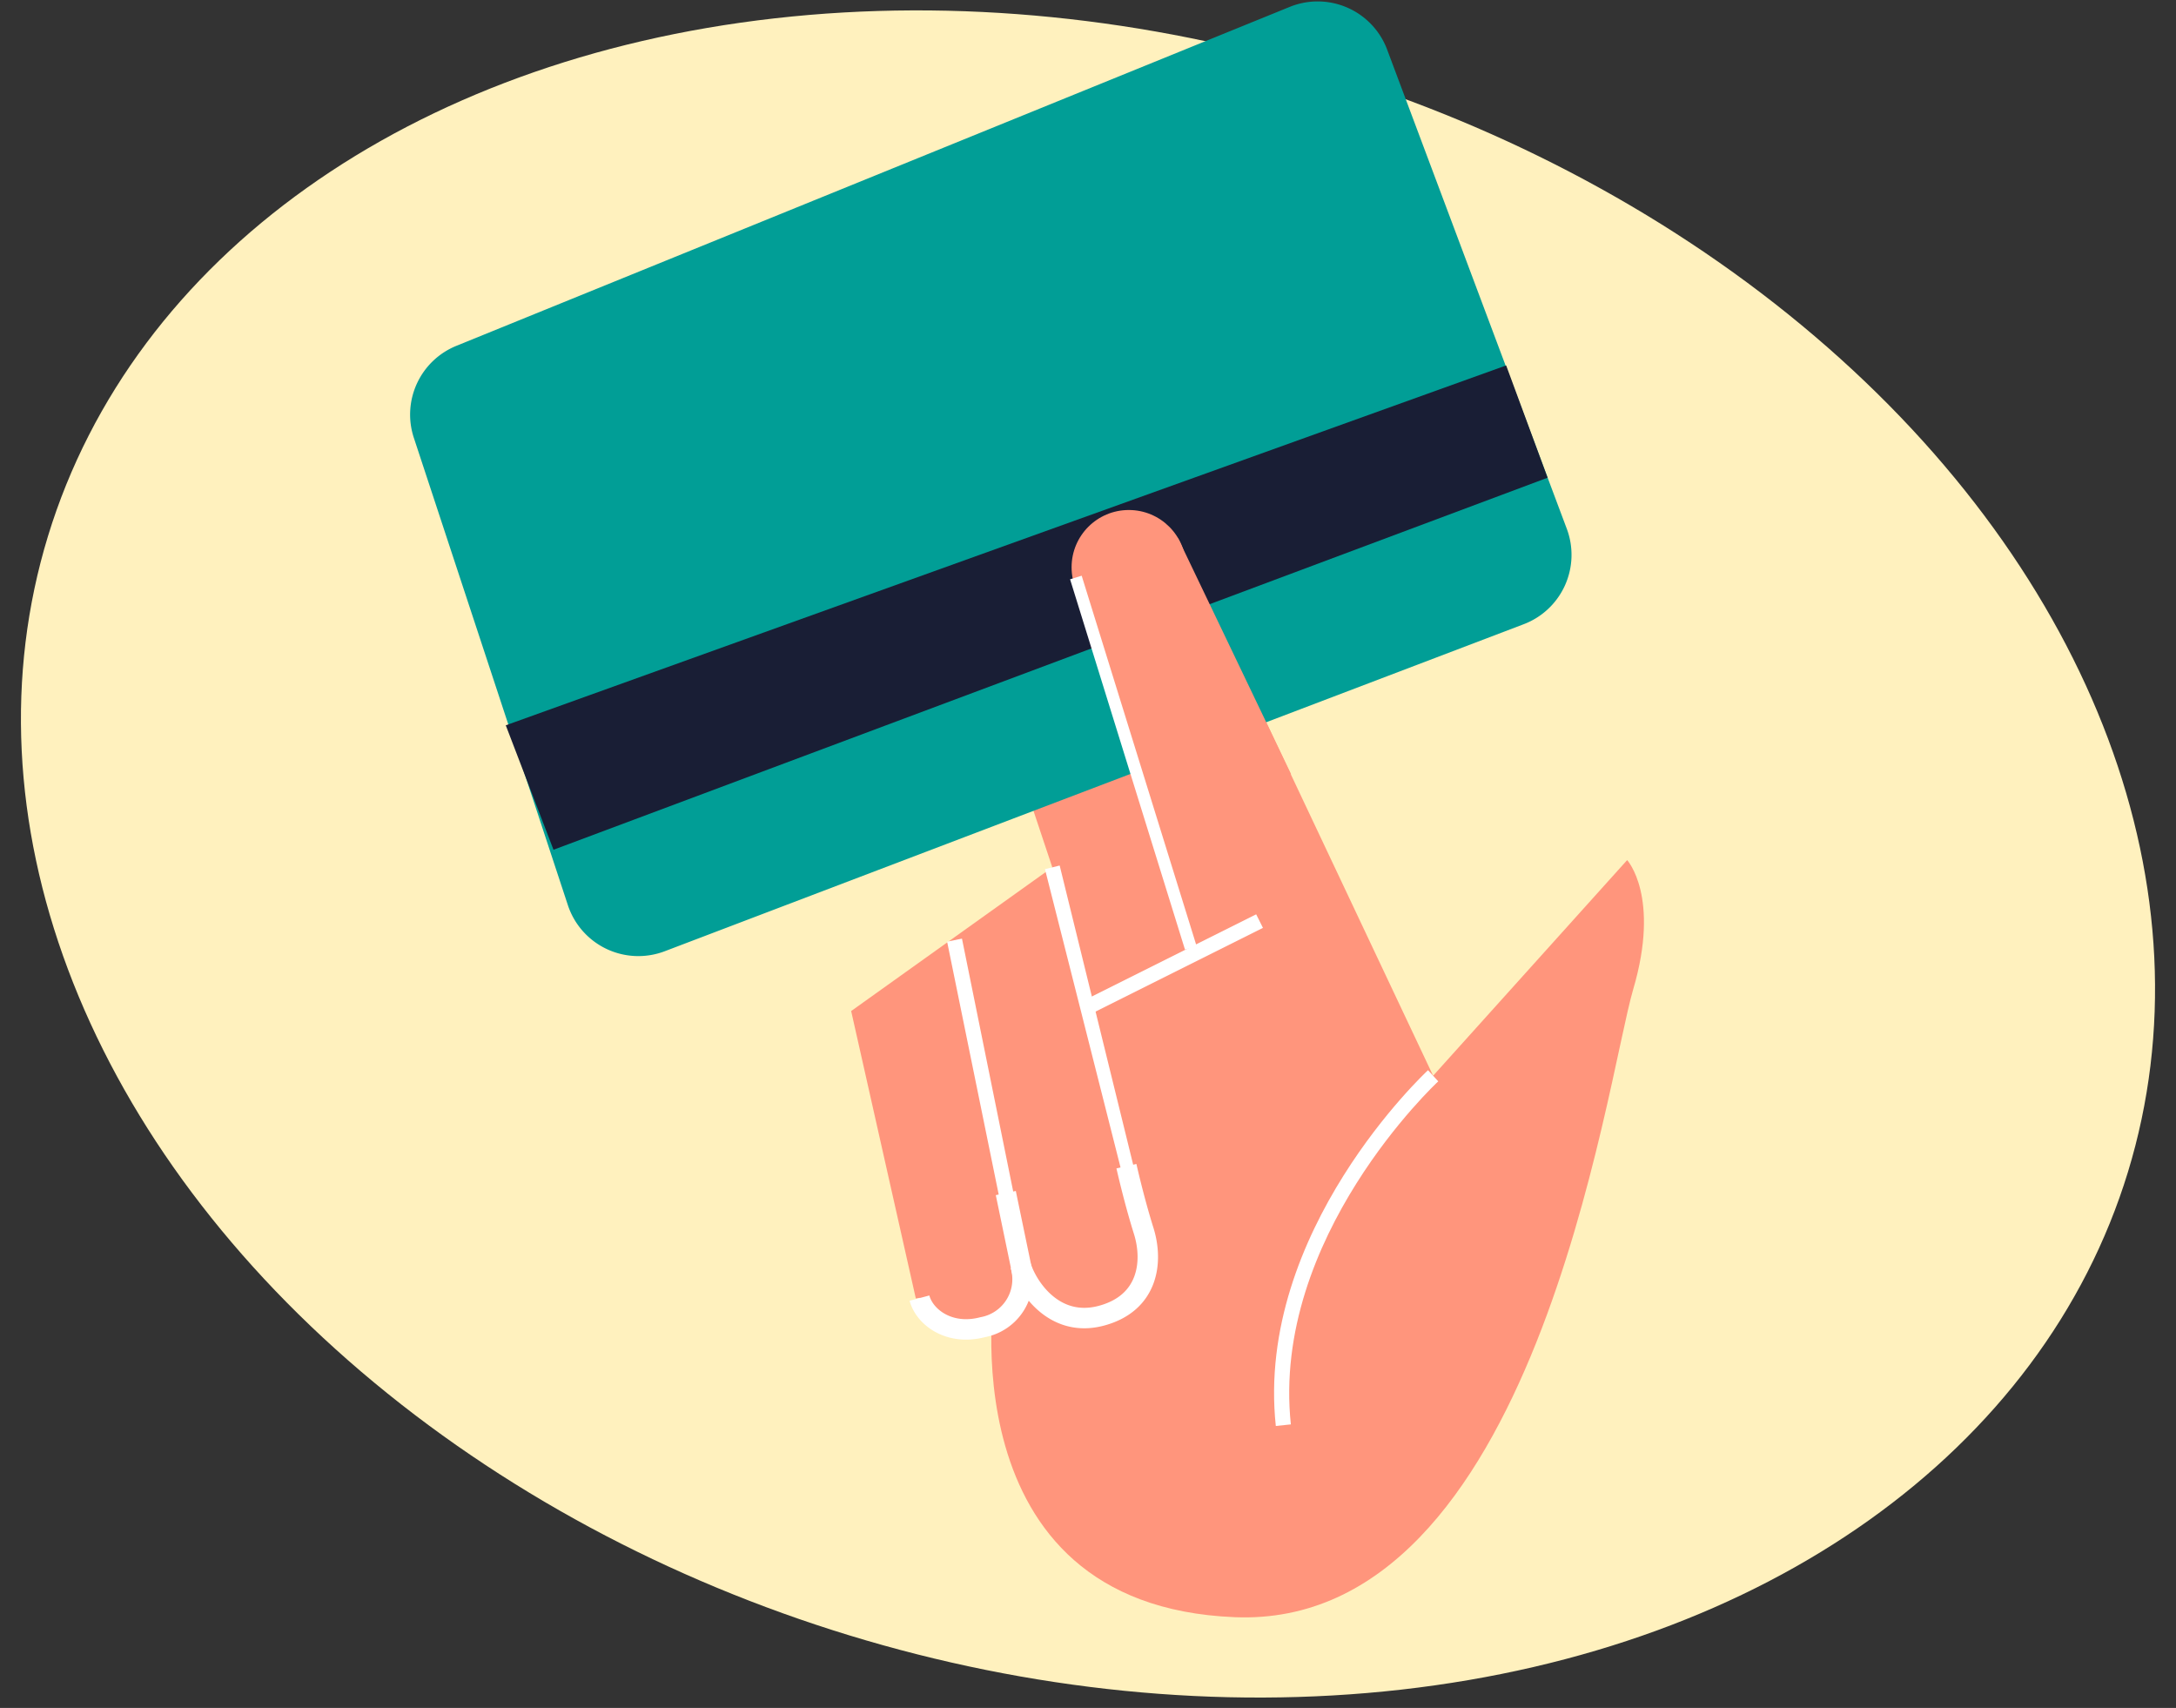 <svg xmlns="http://www.w3.org/2000/svg" xmlns:xlink="http://www.w3.org/1999/xlink" width="159.656" height="125.295" viewBox="0 0 159.656 125.295">
  <rect x="0" y="0" width="159.656" height="125.295" fill="#333333" stroke="none"/>
  <defs>
    <clipPath id="clip-path">
      <rect x="14" y="18" width="159.656" height="125.295" fill="none"/>
    </clipPath>
  </defs>
  <g id="Group_3305" data-name="Group 3305" transform="translate(-247.357 -1250)">
    <g id="Scroll_Group_14" data-name="Scroll Group 14" transform="translate(233.357 1232)" clip-path="url(#clip-path)" style="isolation: isolate">
      <ellipse id="Ellipse_712" data-name="Ellipse 712" cx="79.79" cy="59.938" rx="79.79" ry="59.938" transform="translate(35.048) rotate(17)" fill="#fff1be"/>
    </g>
    <g id="Group_3108" data-name="Group 3108" transform="translate(277.446 1250.104)">
      <g id="Group_2239" data-name="Group 2239" transform="translate(0 0)">
        <path id="Path_3128" data-name="Path 3128" d="M1158.339,662.4c22.014.9,27.239-39.257,29.242-46.066s-.446-9.473-.446-9.473L1172.9,622.679l-17.924-37.958-13.707,11.6,3.69,11.071L1130.2,617.934l4.745,21.088,5.8-1.054S1136.923,661.531,1158.339,662.4Z" transform="translate(-1097.838 -543.868)" fill="#ff957c"/>
        <g id="Group_2238" data-name="Group 2238" transform="translate(0 0)">
          <path id="Path_3129" data-name="Path 3129" d="M1101.365,579.99l11.3,34.279a5.445,5.445,0,0,0,7.107,3.383l63.025-23.991a5.444,5.444,0,0,0,3.161-7l-13.182-35.155a5.445,5.445,0,0,0-7.149-3.131l-61.146,24.866A5.444,5.444,0,0,0,1101.365,579.99Z" transform="translate(-1101.089 -547.973)" fill="#019e96"/>
          <path id="Path_3130" data-name="Path 3130" d="M1110.906,607.523l72.939-27.293-3.04-8.237-73.4,26.4Z" transform="translate(-1100.385 -545.289)" fill="#191e35"/>
        </g>
        <path id="Path_3131" data-name="Path 3131" d="M1158.239,644.6c-1.521-14.285,11.042-25.985,11.168-26.1l.751.818c-.122.113-12.274,11.444-10.815,25.166Z" transform="translate(-1094.72 -540.095)" fill="#fff"/>
        <path id="Path_3132" data-name="Path 3132" d="M1150.487,631.6l-6.673-26.34,1.079-.267,6.538,26.607Z" transform="translate(-1097.232 -541.603)" fill="#fff"/>
        <path id="Path_3133" data-name="Path 3133" d="M1142.533,634.486l-4.988-24.448,1.09-.221,4.96,24.477Z" transform="translate(-1098.143 -541.064)" fill="#fff"/>
        <path id="Path_3134" data-name="Path 3134" d="M1160.822,600.706l-8.288-17.3-7.5,2.874,4.79,16.125Z" transform="translate(-1096.181 -544.015)" fill="#ff957c"/>
        <rect id="Rectangle_265" data-name="Rectangle 265" width="13.79" height="1.112" transform="translate(49.744 73.137) rotate(-26.565)" fill="#fff"/>
        <ellipse id="Ellipse_674" data-name="Ellipse 674" cx="4.199" cy="4.199" rx="4.199" ry="4.199" transform="translate(48.535 37.31)" fill="#ff957c"/>
        <rect id="Rectangle_266" data-name="Rectangle 266" width="0.891" height="28.446" transform="translate(48.424 42.394) rotate(-17.242)" fill="#fff"/>
      </g>
      <ellipse id="Ellipse_675" data-name="Ellipse 675" cx="4.963" cy="4.963" rx="4.963" ry="4.963" transform="translate(44.718 86.94)" fill="#ff957c"/>
      <ellipse id="Ellipse_676" data-name="Ellipse 676" cx="4.199" cy="4.199" rx="4.199" ry="4.199" transform="translate(37.082 89.231)" fill="#ff957c"/>
      <path id="Path_4306" data-name="Path 4306" d="M-68.618,8719.721c.375,1.4,2.184,2.773,4.63,2.134a3.573,3.573,0,0,0,2.781-4.547c.515,1.675,2.524,4.626,5.95,3.7s3.807-3.939,3.088-6.228-1.265-4.739-1.265-4.739" transform="translate(105.992 -8624.596)" fill="none" stroke="#fff" stroke-width="1.5"/>
      <path id="Path_4307" data-name="Path 4307" d="M-60.323,8712.626l1.333,6.421" transform="translate(104.031 -8625.208)" fill="none" stroke="#fff" stroke-width="1.5"/>
    </g>
  </g>
</svg>
